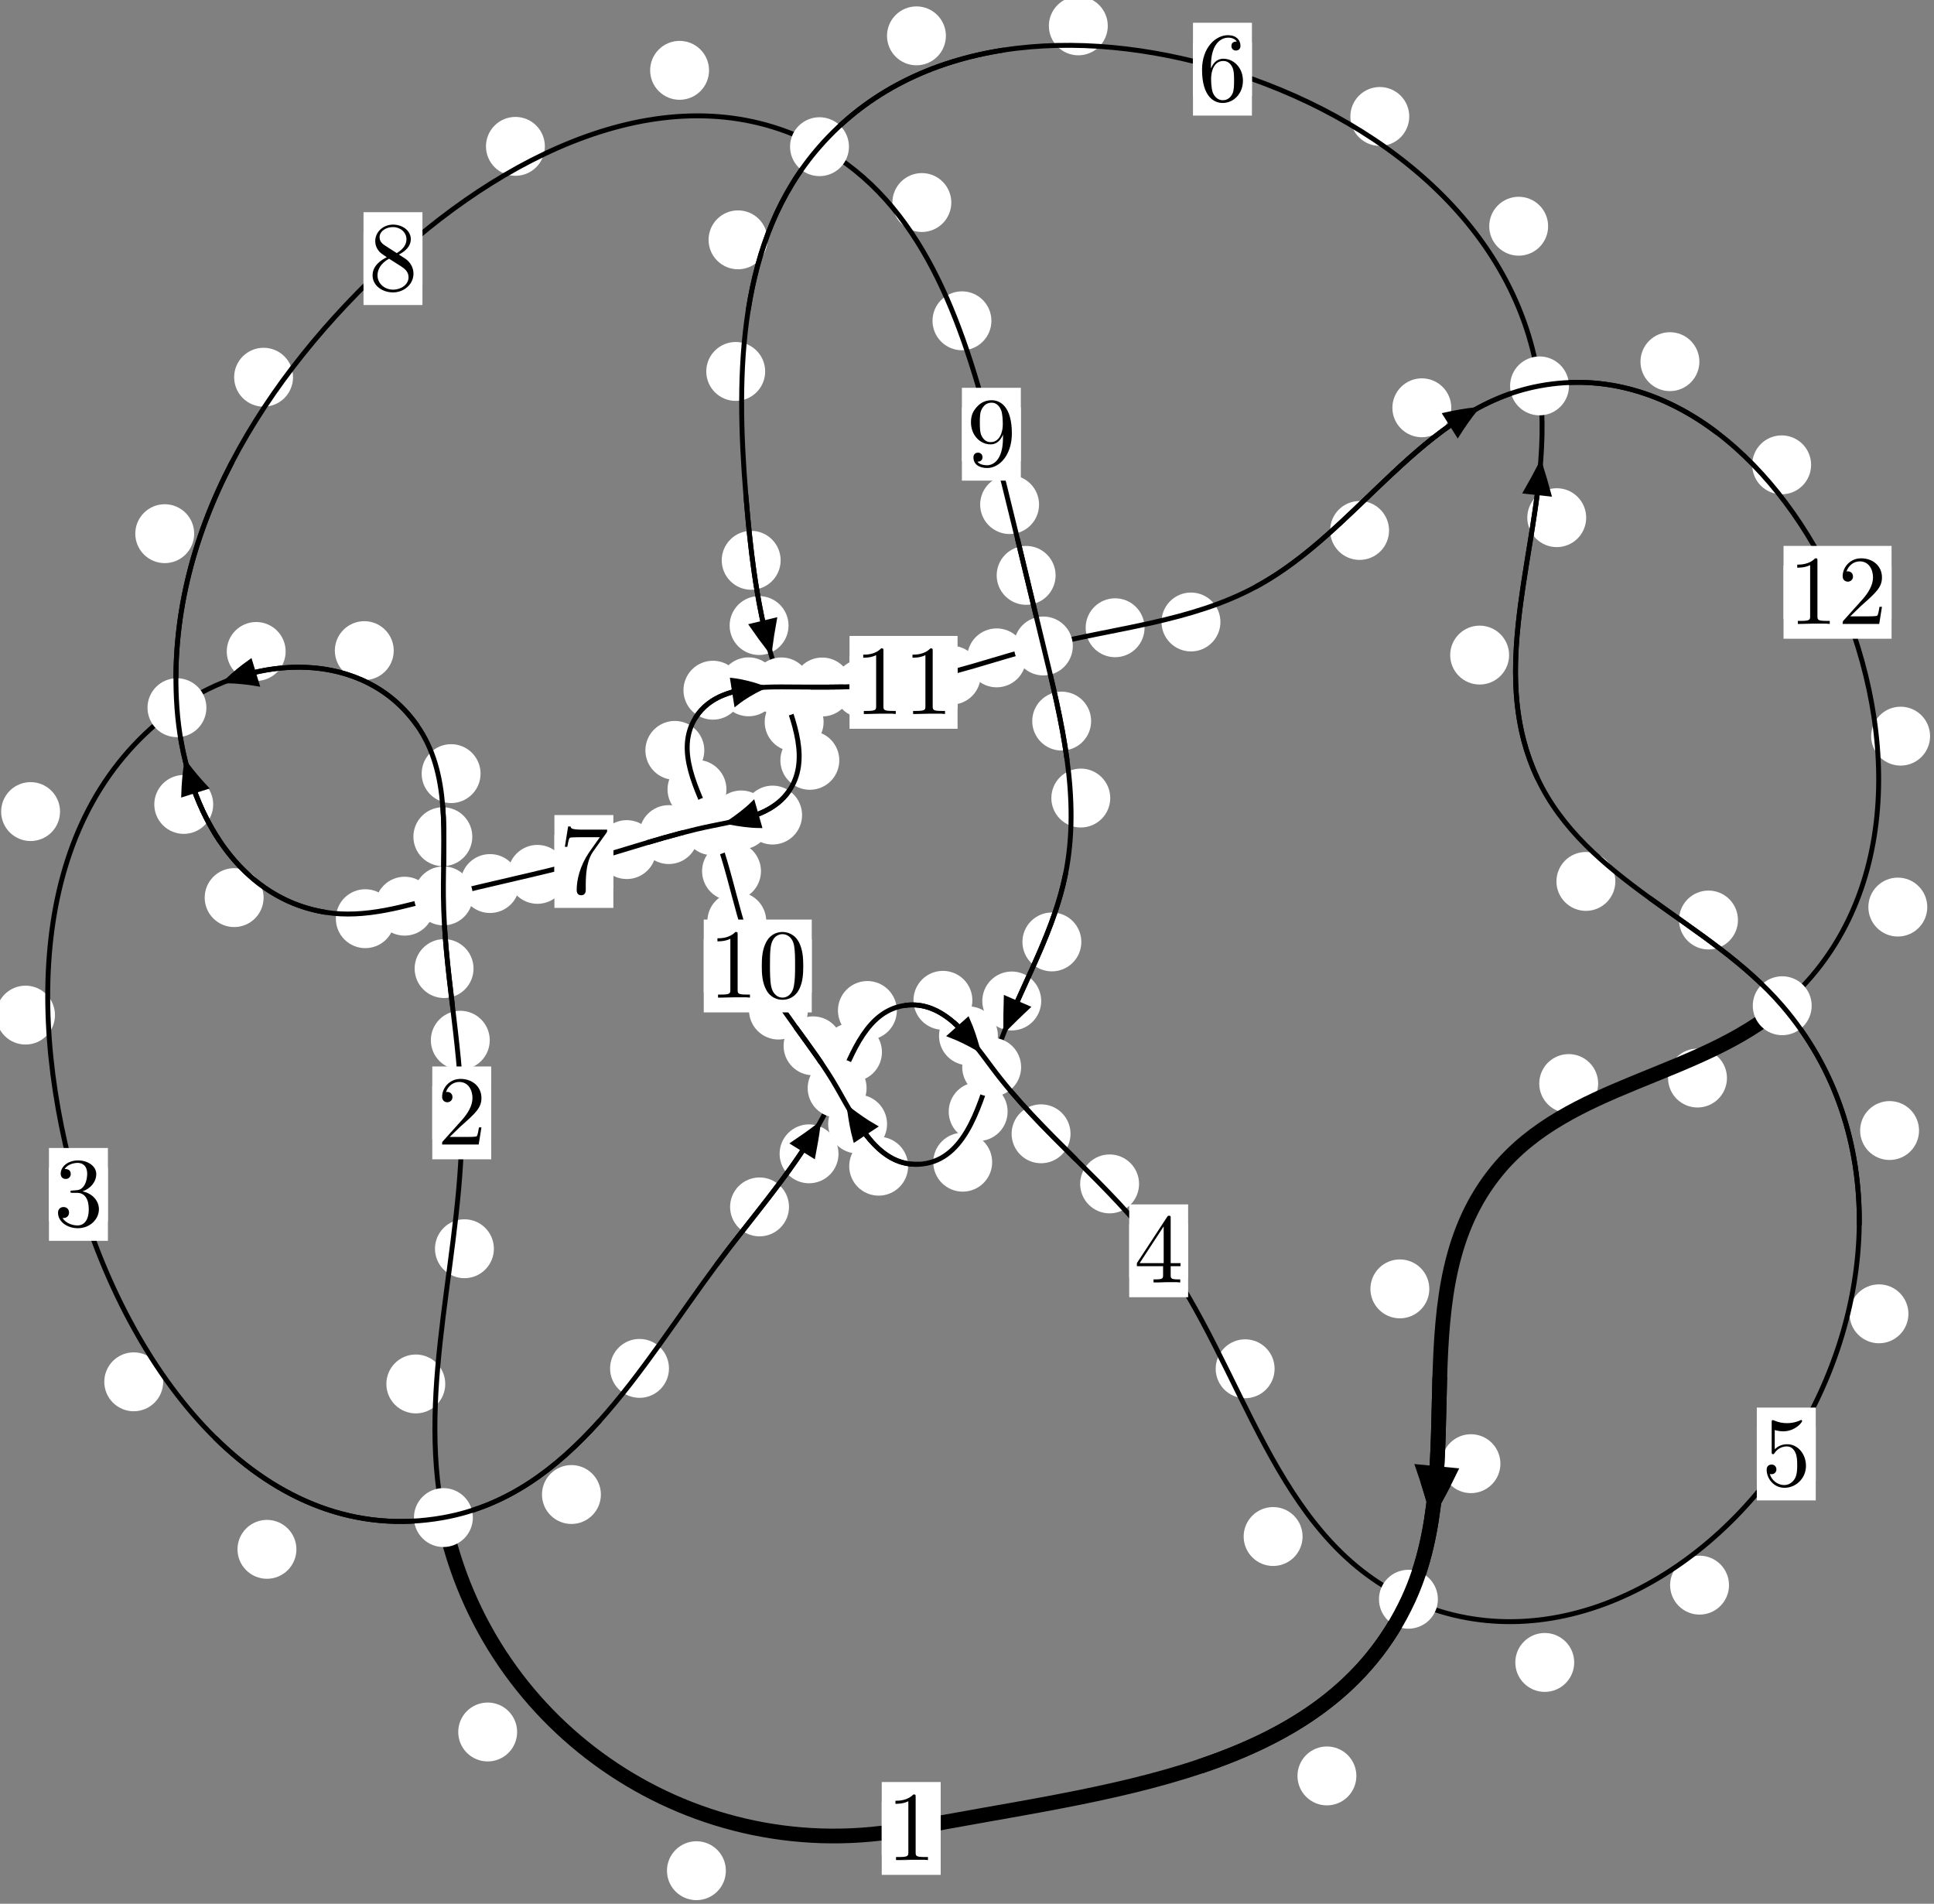 <?xml version="1.0"?>
<!-- Created by MetaPost 1.999 on 2021.07.05:2354 -->
<svg version="1.1" xmlns="http://www.w3.org/2000/svg" xmlns:xlink="http://www.w3.org/1999/xlink" width="196.276" height="193.187" viewBox="0 0 196.276 193.187">
<rect x="0" y="0" width="196.276" height="193.187" fill="#808080" stroke="none"/>
<!-- Original BoundingBox: -45.398880 -38.823044 150.876770 154.364182 -->
  <defs>
    <g transform="scale(0.01,0.01)" id="GLYPHcmr10_48">
      <path style="fill-rule: evenodd;" d="M460 -320C460 -400,455 -480,420 -554C374 -650,292 -666,250 -666C190 -666,117 -640,76 -547C44 -478,39 -400,39 -320C39 -245,43 -155,84 -79C127 2,200 22,249 22C303 22,379 1,423 -94C455 -163,460 -241,460 -320M249 -0C210 -0,151 -25,133 -121C122 -181,122 -273,122 -332C122 -396,122 -462,130 -516C149 -635,224 -644,249 -644C282 -644,348 -626,367 -527C377 -471,377 -395,377 -332C377 -257,377 -189,366 -125C351 -30,294 -0,249 -0"></path>
    </g>
    <g transform="scale(0.01,0.01)" id="GLYPHcmr10_49">
      <path style="fill-rule: evenodd;" d="M294 -640C294 -664,294 -666,271 -666C209 -602,121 -602,89 -602L89 -571C109 -571,168 -571,220 -597L220 -79C220 -43,217 -31,127 -31L95 -31L95 -0L257 -0L130 -3L217 -3L257 -3L297 -3L384 -3L419 -0L419 -31L387 -31C297 -31,294 -42,294 -79"></path>
    </g>
    <g transform="scale(0.01,0.01)" id="GLYPHcmr10_50">
      <path style="fill-rule: evenodd;" d="M127 -77L233 -180C389 -318,449 -372,449 -472C449 -586,359 -666,237 -666C124 -666,50 -574,50 -485C50 -429,100 -429,103 -429C120 -429,155 -441,155 -482C155 -508,137 -534,102 -534C94 -534,92 -534,89 -533C112 -598,166 -635,224 -635C315 -635,358 -554,358 -472C358 -392,308 -313,253 -251L61 -37C50 -26,50 -24,50 -0L421 -0L449 -174L424 -174C419 -144,412 -100,402 -85C395 -77,329 -77,307 -77"></path>
    </g>
    <g transform="scale(0.01,0.01)" id="GLYPHcmr10_51">
      <path style="fill-rule: evenodd;" d="M290 -352C372 -379,430 -449,430 -528C430 -610,342 -666,246 -666C145 -666,69 -606,69 -530C69 -497,91 -478,120 -478C151 -478,171 -500,171 -529C171 -579,124 -579,109 -579C140 -628,206 -641,242 -641C283 -641,338 -619,338 -529C338 -517,336 -459,310 -415C280 -367,246 -364,221 -363C213 -362,189 -360,182 -360C174 -359,167 -358,167 -348C167 -337,174 -337,191 -337L235 -337C317 -337,354 -269,354 -171C354 -35,285 -6,241 -6C198 -6,123 -23,88 -82C123 -77,154 -99,154 -137C154 -173,127 -193,98 -193C74 -193,42 -179,42 -135C42 -44,135 22,244 22C366 22,457 -69,457 -171C457 -253,394 -331,290 -352"></path>
    </g>
    <g transform="scale(0.01,0.01)" id="GLYPHcmr10_52">
      <path style="fill-rule: evenodd;" d="M294 -165L294 -78C294 -42,292 -31,218 -31L197 -31L197 -0L332 -0L238 -3L290 -3L332 -3L374 -3L427 -3L468 -0L468 -31L447 -31C373 -31,371 -42,371 -78L371 -165L471 -165L471 -196L371 -196L371 -651C371 -671,371 -677,355 -677C346 -677,343 -677,335 -665L28 -196L28 -165M300 -196L56 -196L300 -569"></path>
    </g>
    <g transform="scale(0.01,0.01)" id="GLYPHcmr10_53">
      <path style="fill-rule: evenodd;" d="M449 -201C449 -320,367 -420,259 -420C211 -420,168 -404,132 -369L132 -564C152 -558,185 -551,217 -551C340 -551,410 -642,410 -655C410 -661,407 -666,400 -666C399 -666,397 -666,392 -663C372 -654,323 -634,256 -634C216 -634,170 -641,123 -662C115 -665,113 -665,111 -665C101 -665,101 -657,101 -641L101 -345C101 -327,101 -319,115 -319C122 -319,124 -322,128 -328C139 -344,176 -398,257 -398C309 -398,334 -352,342 -334C358 -297,360 -258,360 -208C360 -173,360 -113,336 -71C312 -32,275 -6,229 -6C156 -6,99 -59,82 -118C85 -117,88 -116,99 -116C132 -116,149 -141,149 -165C149 -189,132 -214,99 -214C85 -214,50 -207,50 -161C50 -75,119 22,231 22C347 22,449 -74,449 -201"></path>
    </g>
    <g transform="scale(0.01,0.01)" id="GLYPHcmr10_54">
      <path style="fill-rule: evenodd;" d="M132 -328L132 -352C132 -605,256 -641,307 -641C331 -641,373 -635,395 -601C380 -601,340 -601,340 -556C340 -525,364 -510,386 -510C402 -510,432 -519,432 -558C432 -618,388 -666,305 -666C177 -666,42 -537,42 -316C42 -49,158 22,251 22C362 22,457 -72,457 -204C457 -331,368 -427,257 -427C189 -427,152 -376,132 -328M251 -6C188 -6,158 -66,152 -81C134 -128,134 -208,134 -226C134 -304,166 -404,256 -404C272 -404,318 -404,349 -342C367 -305,367 -254,367 -205C367 -157,367 -107,350 -71C320 -11,274 -6,251 -6"></path>
    </g>
    <g transform="scale(0.01,0.01)" id="GLYPHcmr10_55">
      <path style="fill-rule: evenodd;" d="M476 -609C485 -621,485 -623,485 -644L242 -644C120 -644,118 -657,114 -676L89 -676L56 -470L81 -470C84 -486,93 -549,106 -561C113 -567,191 -567,204 -567L411 -567C400 -551,321 -442,299 -409C209 -274,176 -135,176 -33C176 -23,176 22,222 22C268 22,268 -23,268 -33L268 -84C268 -139,271 -194,279 -248C283 -271,297 -357,341 -419"></path>
    </g>
    <g transform="scale(0.01,0.01)" id="GLYPHcmr10_56">
      <path style="fill-rule: evenodd;" d="M163 -457C117 -487,113 -521,113 -538C113 -599,178 -641,249 -641C322 -641,386 -589,386 -517C386 -460,347 -412,287 -377M309 -362C381 -399,430 -451,430 -517C430 -609,341 -666,250 -666C150 -666,69 -592,69 -499C69 -481,71 -436,113 -389C124 -377,161 -352,186 -335C128 -306,42 -250,42 -151C42 -45,144 22,249 22C362 22,457 -61,457 -168C457 -204,446 -249,408 -291C389 -312,373 -322,309 -362M209 -320L332 -242C360 -223,407 -193,407 -132C407 -58,332 -6,250 -6C164 -6,92 -68,92 -151C92 -209,124 -273,209 -320"></path>
    </g>
    <g transform="scale(0.01,0.01)" id="GLYPHcmr10_57">
      <path style="fill-rule: evenodd;" d="M367 -318L367 -286C367 -52,263 -6,205 -6C188 -6,134 -8,107 -42C151 -42,159 -71,159 -88C159 -119,135 -134,113 -134C97 -134,67 -125,67 -86C67 -19,121 22,206 22C335 22,457 -114,457 -329C457 -598,342 -666,253 -666C198 -666,149 -648,106 -603C65 -558,42 -516,42 -441C42 -316,130 -218,242 -218C303 -218,344 -260,367 -318M243 -241C227 -241,181 -241,150 -304C132 -341,132 -391,132 -440C132 -494,132 -541,153 -578C180 -628,218 -641,253 -641C299 -641,332 -607,349 -562C361 -530,365 -467,365 -421C365 -338,331 -241,243 -241"></path>
    </g>
  </defs>
  <path d="M73.666 189.834C73.666 189.042,73.351 188.281,72.791 187.721C72.23 187.161,71.47 186.846,70.677 186.846C69.885 186.846,69.124 187.161,68.564 187.721C68.003 188.281,67.689 189.042,67.689 189.834C67.689 190.627,68.003 191.387,68.564 191.948C69.124 192.508,69.885 192.823,70.677 192.823C71.47 192.823,72.23 192.508,72.791 191.948C73.351 191.387,73.666 190.627,73.666 189.834Z" style="fill: rgb(100%,100%,100%);stroke: none;"></path>
  <path d="M95.466 185.547C95.466 184.754,95.151 183.994,94.59 183.434C94.03 182.873,93.27 182.558,92.477 182.558C91.684 182.558,90.924 182.873,90.364 183.434C89.803 183.994,89.488 184.754,89.488 185.547C89.488 186.34,89.803 187.1,90.364 187.66C90.924 188.221,91.684 188.536,92.477 188.536C93.27 188.536,94.03 188.221,94.59 187.66C95.151 187.1,95.466 186.34,95.466 185.547Z" style="fill: rgb(100%,100%,100%);stroke: none;"></path>
  <path d="M45.188 140.44C45.188 139.648,44.874 138.888,44.313 138.327C43.753 137.767,42.992 137.452,42.2 137.452C41.407 137.452,40.647 137.767,40.086 138.327C39.526 138.888,39.211 139.648,39.211 140.44C39.211 141.233,39.526 141.993,40.086 142.554C40.647 143.114,41.407 143.429,42.2 143.429C42.992 143.429,43.753 143.114,44.313 142.554C44.874 141.993,45.188 141.233,45.188 140.44Z" style="fill: rgb(100%,100%,100%);stroke: none;"></path>
  <path d="M52.482 175.758C52.482 174.966,52.167 174.205,51.607 173.645C51.046 173.084,50.286 172.77,49.493 172.77C48.701 172.77,47.941 173.084,47.38 173.645C46.82 174.205,46.505 174.966,46.505 175.758C46.505 176.551,46.82 177.311,47.38 177.872C47.941 178.432,48.701 178.747,49.493 178.747C50.286 178.747,51.046 178.432,51.607 177.872C52.167 177.311,52.482 176.551,52.482 175.758Z" style="fill: rgb(100%,100%,100%);stroke: none;"></path>
  <path d="M49.703 105.561C49.703 104.768,49.388 104.008,48.828 103.448C48.267 102.887,47.507 102.572,46.714 102.572C45.922 102.572,45.161 102.887,44.601 103.448C44.04 104.008,43.726 104.768,43.726 105.561C43.726 106.354,44.04 107.114,44.601 107.674C45.161 108.235,45.922 108.55,46.714 108.55C47.507 108.55,48.267 108.235,48.828 107.674C49.388 107.114,49.703 106.354,49.703 105.561Z" style="fill: rgb(100%,100%,100%);stroke: none;"></path>
  <path d="M50.123 126.719C50.123 125.926,49.808 125.166,49.247 124.605C48.687 124.045,47.927 123.73,47.134 123.73C46.341 123.73,45.581 124.045,45.021 124.605C44.46 125.166,44.145 125.926,44.145 126.719C44.145 127.511,44.46 128.272,45.021 128.832C45.581 129.393,46.341 129.708,47.134 129.708C47.927 129.708,48.687 129.393,49.247 128.832C49.808 128.272,50.123 127.511,50.123 126.719Z" style="fill: rgb(100%,100%,100%);stroke: none;"></path>
  <path d="M47.933 84.906C47.933 84.114,47.618 83.353,47.057 82.793C46.497 82.233,45.736 81.918,44.944 81.918C44.151 81.918,43.391 82.233,42.83 82.793C42.27 83.353,41.955 84.114,41.955 84.906C41.955 85.699,42.27 86.459,42.83 87.02C43.391 87.58,44.151 87.895,44.944 87.895C45.736 87.895,46.497 87.58,47.057 87.02C47.618 86.459,47.933 85.699,47.933 84.906Z" style="fill: rgb(100%,100%,100%);stroke: none;"></path>
  <path d="M48.058 98.289C48.058 97.497,47.743 96.736,47.182 96.176C46.622 95.615,45.862 95.3,45.069 95.3C44.276 95.3,43.516 95.615,42.956 96.176C42.395 96.736,42.08 97.497,42.08 98.289C42.08 99.082,42.395 99.842,42.956 100.403C43.516 100.963,44.276 101.278,45.069 101.278C45.862 101.278,46.622 100.963,47.182 100.403C47.743 99.842,48.058 99.082,48.058 98.289Z" style="fill: rgb(100%,100%,100%);stroke: none;"></path>
  <path d="M39.959 66.025C39.959 65.232,39.644 64.472,39.084 63.912C38.524 63.351,37.763 63.036,36.971 63.036C36.178 63.036,35.418 63.351,34.857 63.912C34.297 64.472,33.982 65.232,33.982 66.025C33.982 66.818,34.297 67.578,34.857 68.138C35.418 68.699,36.178 69.014,36.971 69.014C37.763 69.014,38.524 68.699,39.084 68.138C39.644 67.578,39.959 66.818,39.959 66.025Z" style="fill: rgb(100%,100%,100%);stroke: none;"></path>
  <path d="M48.771 78.506C48.771 77.713,48.456 76.953,47.895 76.393C47.335 75.832,46.575 75.517,45.782 75.517C44.989 75.517,44.229 75.832,43.669 76.393C43.108 76.953,42.793 77.713,42.793 78.506C42.793 79.299,43.108 80.059,43.669 80.619C44.229 81.18,44.989 81.495,45.782 81.495C46.575 81.495,47.335 81.18,47.895 80.619C48.456 80.059,48.771 79.299,48.771 78.506Z" style="fill: rgb(100%,100%,100%);stroke: none;"></path>
  <path d="M6.093 82.358C6.093 81.565,5.778 80.805,5.218 80.245C4.657 79.684,3.897 79.369,3.104 79.369C2.312 79.369,1.551 79.684,0.991 80.245C0.43 80.805,0.116 81.565,0.116 82.358C0.116 83.151,0.43 83.911,0.991 84.471C1.551 85.032,2.312 85.347,3.104 85.347C3.897 85.347,4.657 85.032,5.218 84.471C5.778 83.911,6.093 83.151,6.093 82.358Z" style="fill: rgb(100%,100%,100%);stroke: none;"></path>
  <path d="M28.989 66.11C28.989 65.317,28.674 64.557,28.114 63.997C27.553 63.436,26.793 63.121,26.001 63.121C25.208 63.121,24.448 63.436,23.887 63.997C23.327 64.557,23.012 65.317,23.012 66.11C23.012 66.903,23.327 67.663,23.887 68.223C24.448 68.784,25.208 69.099,26.001 69.099C26.793 69.099,27.553 68.784,28.114 68.223C28.674 67.663,28.989 66.903,28.989 66.11Z" style="fill: rgb(100%,100%,100%);stroke: none;"></path>
  <path d="M16.561 140.223C16.561 139.431,16.246 138.671,15.686 138.11C15.125 137.55,14.365 137.235,13.572 137.235C12.78 137.235,12.02 137.55,11.459 138.11C10.899 138.671,10.584 139.431,10.584 140.223C10.584 141.016,10.899 141.776,11.459 142.337C12.02 142.897,12.78 143.212,13.572 143.212C14.365 143.212,15.125 142.897,15.686 142.337C16.246 141.776,16.561 141.016,16.561 140.223Z" style="fill: rgb(100%,100%,100%);stroke: none;"></path>
  <path d="M5.579 103.01C5.579 102.218,5.264 101.458,4.703 100.897C4.143 100.337,3.383 100.022,2.59 100.022C1.797 100.022,1.037 100.337,0.477 100.897C-0.084 101.458,-0.399 102.218,-0.399 103.01C-0.399 103.803,-0.084 104.563,0.477 105.124C1.037 105.684,1.797 105.999,2.59 105.999C3.383 105.999,4.143 105.684,4.703 105.124C5.264 104.563,5.579 103.803,5.579 103.01Z" style="fill: rgb(100%,100%,100%);stroke: none;"></path>
  <path d="M60.982 151.661C60.982 150.869,60.667 150.108,60.106 149.548C59.546 148.987,58.786 148.672,57.993 148.672C57.2 148.672,56.44 148.987,55.88 149.548C55.319 150.108,55.004 150.869,55.004 151.661C55.004 152.454,55.319 153.214,55.88 153.775C56.44 154.335,57.2 154.65,57.993 154.65C58.786 154.65,59.546 154.335,60.106 153.775C60.667 153.214,60.982 152.454,60.982 151.661Z" style="fill: rgb(100%,100%,100%);stroke: none;"></path>
  <path d="M30.081 157.224C30.081 156.431,29.766 155.671,29.205 155.11C28.645 154.55,27.885 154.235,27.092 154.235C26.299 154.235,25.539 154.55,24.979 155.11C24.418 155.671,24.103 156.431,24.103 157.224C24.103 158.016,24.418 158.776,24.979 159.337C25.539 159.897,26.299 160.212,27.092 160.212C27.885 160.212,28.645 159.897,29.205 159.337C29.766 158.776,30.081 158.016,30.081 157.224Z" style="fill: rgb(100%,100%,100%);stroke: none;"></path>
  <path d="M80.073 122.474C80.073 121.682,79.758 120.922,79.197 120.361C78.637 119.801,77.877 119.486,77.084 119.486C76.291 119.486,75.531 119.801,74.971 120.361C74.41 120.922,74.095 121.682,74.095 122.474C74.095 123.267,74.41 124.027,74.971 124.588C75.531 125.148,76.291 125.463,77.084 125.463C77.877 125.463,78.637 125.148,79.197 124.588C79.758 124.027,80.073 123.267,80.073 122.474Z" style="fill: rgb(100%,100%,100%);stroke: none;"></path>
  <path d="M67.892 138.862C67.892 138.069,67.577 137.309,67.017 136.748C66.456 136.188,65.696 135.873,64.903 135.873C64.111 135.873,63.351 136.188,62.79 136.748C62.23 137.309,61.915 138.069,61.915 138.862C61.915 139.654,62.23 140.414,62.79 140.975C63.351 141.535,64.111 141.85,64.903 141.85C65.696 141.85,66.456 141.535,67.017 140.975C67.577 140.414,67.892 139.654,67.892 138.862Z" style="fill: rgb(100%,100%,100%);stroke: none;"></path>
  <path d="M89.506 106.767C89.506 105.974,89.191 105.214,88.631 104.654C88.07 104.093,87.31 103.778,86.518 103.778C85.725 103.778,84.965 104.093,84.404 104.654C83.844 105.214,83.529 105.974,83.529 106.767C83.529 107.56,83.844 108.32,84.404 108.88C84.965 109.441,85.725 109.756,86.518 109.756C87.31 109.756,88.07 109.441,88.631 108.88C89.191 108.32,89.506 107.56,89.506 106.767Z" style="fill: rgb(100%,100%,100%);stroke: none;"></path>
  <path d="M85.097 117.088C85.097 116.295,84.782 115.535,84.222 114.974C83.661 114.414,82.901 114.099,82.108 114.099C81.316 114.099,80.555 114.414,79.995 114.974C79.434 115.535,79.12 116.295,79.12 117.088C79.12 117.88,79.434 118.64,79.995 119.201C80.555 119.761,81.316 120.076,82.108 120.076C82.901 120.076,83.661 119.761,84.222 119.201C84.782 118.64,85.097 117.88,85.097 117.088Z" style="fill: rgb(100%,100%,100%);stroke: none;"></path>
  <path d="M98.683 101.51C98.683 100.718,98.368 99.958,97.807 99.397C97.247 98.837,96.487 98.522,95.694 98.522C94.901 98.522,94.141 98.837,93.581 99.397C93.02 99.958,92.705 100.718,92.705 101.51C92.705 102.303,93.02 103.063,93.581 103.624C94.141 104.184,94.901 104.499,95.694 104.499C96.487 104.499,97.247 104.184,97.807 103.624C98.368 103.063,98.683 102.303,98.683 101.51Z" style="fill: rgb(100%,100%,100%);stroke: none;"></path>
  <path d="M91.018 102.543C91.018 101.75,90.703 100.99,90.142 100.429C89.582 99.869,88.822 99.554,88.029 99.554C87.236 99.554,86.476 99.869,85.916 100.429C85.355 100.99,85.04 101.75,85.04 102.543C85.04 103.335,85.355 104.096,85.916 104.656C86.476 105.216,87.236 105.531,88.029 105.531C88.822 105.531,89.582 105.216,90.142 104.656C90.703 104.096,91.018 103.335,91.018 102.543Z" style="fill: rgb(100%,100%,100%);stroke: none;"></path>
  <path d="M108.644 115.055C108.644 114.262,108.329 113.502,107.768 112.942C107.208 112.381,106.448 112.066,105.655 112.066C104.862 112.066,104.102 112.381,103.542 112.942C102.981 113.502,102.666 114.262,102.666 115.055C102.666 115.848,102.981 116.608,103.542 117.168C104.102 117.729,104.862 118.044,105.655 118.044C106.448 118.044,107.208 117.729,107.768 117.168C108.329 116.608,108.644 115.848,108.644 115.055Z" style="fill: rgb(100%,100%,100%);stroke: none;"></path>
  <path d="M101.275 105.114C101.275 104.321,100.96 103.561,100.4 103.001C99.839 102.44,99.079 102.125,98.286 102.125C97.494 102.125,96.734 102.44,96.173 103.001C95.613 103.561,95.298 104.321,95.298 105.114C95.298 105.907,95.613 106.667,96.173 107.227C96.734 107.788,97.494 108.103,98.286 108.103C99.079 108.103,99.839 107.788,100.4 107.227C100.96 106.667,101.275 105.907,101.275 105.114Z" style="fill: rgb(100%,100%,100%);stroke: none;"></path>
  <path d="M129.355 138.899C129.355 138.107,129.04 137.346,128.479 136.786C127.919 136.226,127.159 135.911,126.366 135.911C125.573 135.911,124.813 136.226,124.253 136.786C123.692 137.346,123.377 138.107,123.377 138.899C123.377 139.692,123.692 140.452,124.253 141.013C124.813 141.573,125.573 141.888,126.366 141.888C127.159 141.888,127.919 141.573,128.479 141.013C129.04 140.452,129.355 139.692,129.355 138.899Z" style="fill: rgb(100%,100%,100%);stroke: none;"></path>
  <path d="M115.6 120.14C115.6 119.347,115.285 118.587,114.724 118.027C114.164 117.466,113.404 117.151,112.611 117.151C111.818 117.151,111.058 117.466,110.498 118.027C109.937 118.587,109.622 119.347,109.622 120.14C109.622 120.933,109.937 121.693,110.498 122.253C111.058 122.814,111.818 123.129,112.611 123.129C113.404 123.129,114.164 122.814,114.724 122.253C115.285 121.693,115.6 120.933,115.6 120.14Z" style="fill: rgb(100%,100%,100%);stroke: none;"></path>
  <path d="M159.762 168.701C159.762 167.908,159.447 167.148,158.886 166.588C158.326 166.027,157.566 165.712,156.773 165.712C155.98 165.712,155.22 166.027,154.66 166.588C154.099 167.148,153.784 167.908,153.784 168.701C153.784 169.494,154.099 170.254,154.66 170.814C155.22 171.375,155.98 171.69,156.773 171.69C157.566 171.69,158.326 171.375,158.886 170.814C159.447 170.254,159.762 169.494,159.762 168.701Z" style="fill: rgb(100%,100%,100%);stroke: none;"></path>
  <path d="M132.194 155.923C132.194 155.13,131.879 154.37,131.319 153.81C130.758 153.249,129.998 152.934,129.205 152.934C128.413 152.934,127.652 153.249,127.092 153.81C126.531 154.37,126.216 155.13,126.216 155.923C126.216 156.716,126.531 157.476,127.092 158.036C127.652 158.597,128.413 158.912,129.205 158.912C129.998 158.912,130.758 158.597,131.319 158.036C131.879 157.476,132.194 156.716,132.194 155.923Z" style="fill: rgb(100%,100%,100%);stroke: none;"></path>
  <path d="M193.68 133.324C193.68 132.531,193.365 131.771,192.804 131.21C192.244 130.65,191.484 130.335,190.691 130.335C189.898 130.335,189.138 130.65,188.578 131.21C188.017 131.771,187.702 132.531,187.702 133.324C187.702 134.116,188.017 134.876,188.578 135.437C189.138 135.997,189.898 136.312,190.691 136.312C191.484 136.312,192.244 135.997,192.804 135.437C193.365 134.876,193.68 134.116,193.68 133.324Z" style="fill: rgb(100%,100%,100%);stroke: none;"></path>
  <path d="M175.472 160.857C175.472 160.064,175.157 159.304,174.597 158.744C174.036 158.183,173.276 157.868,172.484 157.868C171.691 157.868,170.931 158.183,170.37 158.744C169.81 159.304,169.495 160.064,169.495 160.857C169.495 161.65,169.81 162.41,170.37 162.97C170.931 163.531,171.691 163.846,172.484 163.846C173.276 163.846,174.036 163.531,174.597 162.97C175.157 162.41,175.472 161.65,175.472 160.857Z" style="fill: rgb(100%,100%,100%);stroke: none;"></path>
  <path d="M176.379 93.362C176.379 92.569,176.064 91.809,175.503 91.248C174.943 90.688,174.183 90.373,173.39 90.373C172.597 90.373,171.837 90.688,171.277 91.248C170.716 91.809,170.401 92.569,170.401 93.362C170.401 94.154,170.716 94.915,171.277 95.475C171.837 96.035,172.597 96.35,173.39 96.35C174.183 96.35,174.943 96.035,175.503 95.475C176.064 94.915,176.379 94.154,176.379 93.362Z" style="fill: rgb(100%,100%,100%);stroke: none;"></path>
  <path d="M194.757 114.724C194.757 113.932,194.442 113.172,193.882 112.611C193.321 112.051,192.561 111.736,191.768 111.736C190.976 111.736,190.215 112.051,189.655 112.611C189.094 113.172,188.78 113.932,188.78 114.724C188.78 115.517,189.094 116.277,189.655 116.838C190.215 117.398,190.976 117.713,191.768 117.713C192.561 117.713,193.321 117.398,193.882 116.838C194.442 116.277,194.757 115.517,194.757 114.724Z" style="fill: rgb(100%,100%,100%);stroke: none;"></path>
  <path d="M153.154 66.477C153.154 65.684,152.839 64.924,152.278 64.364C151.718 63.803,150.958 63.488,150.165 63.488C149.372 63.488,148.612 63.803,148.052 64.364C147.491 64.924,147.176 65.684,147.176 66.477C147.176 67.27,147.491 68.03,148.052 68.59C148.612 69.151,149.372 69.466,150.165 69.466C150.958 69.466,151.718 69.151,152.278 68.59C152.839 68.03,153.154 67.27,153.154 66.477Z" style="fill: rgb(100%,100%,100%);stroke: none;"></path>
  <path d="M163.937 89.444C163.937 88.651,163.622 87.891,163.062 87.33C162.501 86.77,161.741 86.455,160.948 86.455C160.156 86.455,159.395 86.77,158.835 87.33C158.274 87.891,157.959 88.651,157.959 89.444C157.959 90.236,158.274 90.997,158.835 91.557C159.395 92.118,160.156 92.433,160.948 92.433C161.741 92.433,162.501 92.118,163.062 91.557C163.622 90.997,163.937 90.236,163.937 89.444Z" style="fill: rgb(100%,100%,100%);stroke: none;"></path>
  <path d="M157.115 22.958C157.115 22.165,156.8 21.405,156.24 20.844C155.679 20.284,154.919 19.969,154.127 19.969C153.334 19.969,152.574 20.284,152.013 20.844C151.453 21.405,151.138 22.165,151.138 22.958C151.138 23.75,151.453 24.511,152.013 25.071C152.574 25.631,153.334 25.946,154.127 25.946C154.919 25.946,155.679 25.631,156.24 25.071C156.8 24.511,157.115 23.75,157.115 22.958Z" style="fill: rgb(100%,100%,100%);stroke: none;"></path>
  <path d="M160.978 52.532C160.978 51.74,160.663 50.979,160.103 50.419C159.542 49.858,158.782 49.544,157.99 49.544C157.197 49.544,156.437 49.858,155.876 50.419C155.316 50.979,155.001 51.74,155.001 52.532C155.001 53.325,155.316 54.085,155.876 54.646C156.437 55.206,157.197 55.521,157.99 55.521C158.782 55.521,159.542 55.206,160.103 54.646C160.663 54.085,160.978 53.325,160.978 52.532Z" style="fill: rgb(100%,100%,100%);stroke: none;"></path>
  <path d="M112.425 2.625C112.425 1.832,112.11 1.072,111.549 0.511C110.989 -0.049,110.229 -0.364,109.436 -0.364C108.643 -0.364,107.883 -0.049,107.323 0.511C106.762 1.072,106.447 1.832,106.447 2.625C106.447 3.417,106.762 4.177,107.323 4.738C107.883 5.298,108.643 5.613,109.436 5.613C110.229 5.613,110.989 5.298,111.549 4.738C112.11 4.177,112.425 3.417,112.425 2.625Z" style="fill: rgb(100%,100%,100%);stroke: none;"></path>
  <path d="M143.021 11.819C143.021 11.026,142.706 10.266,142.146 9.705C141.585 9.145,140.825 8.83,140.033 8.83C139.24 8.83,138.48 9.145,137.919 9.705C137.359 10.266,137.044 11.026,137.044 11.819C137.044 12.611,137.359 13.371,137.919 13.932C138.48 14.492,139.24 14.807,140.033 14.807C140.825 14.807,141.585 14.492,142.146 13.932C142.706 13.371,143.021 12.611,143.021 11.819Z" style="fill: rgb(100%,100%,100%);stroke: none;"></path>
  <path d="M77.888 24.338C77.888 23.545,77.573 22.785,77.013 22.224C76.452 21.664,75.692 21.349,74.899 21.349C74.107 21.349,73.347 21.664,72.786 22.224C72.226 22.785,71.911 23.545,71.911 24.338C71.911 25.13,72.226 25.891,72.786 26.451C73.347 27.012,74.107 27.326,74.899 27.326C75.692 27.326,76.452 27.012,77.013 26.451C77.573 25.891,77.888 25.13,77.888 24.338Z" style="fill: rgb(100%,100%,100%);stroke: none;"></path>
  <path d="M95.997 3.638C95.997 2.845,95.682 2.085,95.122 1.525C94.561 0.964,93.801 0.649,93.008 0.649C92.216 0.649,91.456 0.964,90.895 1.525C90.335 2.085,90.02 2.845,90.02 3.638C90.02 4.431,90.335 5.191,90.895 5.751C91.456 6.312,92.216 6.627,93.008 6.627C93.801 6.627,94.561 6.312,95.122 5.751C95.682 5.191,95.997 4.431,95.997 3.638Z" style="fill: rgb(100%,100%,100%);stroke: none;"></path>
  <path d="M79.225 56.859C79.225 56.066,78.91 55.306,78.349 54.746C77.789 54.185,77.029 53.87,76.236 53.87C75.443 53.87,74.683 54.185,74.123 54.746C73.562 55.306,73.247 56.066,73.247 56.859C73.247 57.652,73.562 58.412,74.123 58.972C74.683 59.533,75.443 59.848,76.236 59.848C77.029 59.848,77.789 59.533,78.349 58.972C78.91 58.412,79.225 57.652,79.225 56.859Z" style="fill: rgb(100%,100%,100%);stroke: none;"></path>
  <path d="M77.655 37.693C77.655 36.9,77.34 36.14,76.779 35.58C76.219 35.019,75.459 34.704,74.666 34.704C73.873 34.704,73.113 35.019,72.553 35.58C71.992 36.14,71.677 36.9,71.677 37.693C71.677 38.486,71.992 39.246,72.553 39.806C73.113 40.367,73.873 40.682,74.666 40.682C75.459 40.682,76.219 40.367,76.779 39.806C77.34 39.246,77.655 38.486,77.655 37.693Z" style="fill: rgb(100%,100%,100%);stroke: none;"></path>
  <path d="M83.585 73.266C83.585 72.473,83.27 71.713,82.709 71.153C82.149 70.592,81.389 70.277,80.596 70.277C79.803 70.277,79.043 70.592,78.483 71.153C77.922 71.713,77.607 72.473,77.607 73.266C77.607 74.059,77.922 74.819,78.483 75.379C79.043 75.94,79.803 76.255,80.596 76.255C81.389 76.255,82.149 75.94,82.709 75.379C83.27 74.819,83.585 74.059,83.585 73.266Z" style="fill: rgb(100%,100%,100%);stroke: none;"></path>
  <path d="M80.026 63.479C80.026 62.686,79.711 61.926,79.151 61.365C78.59 60.805,77.83 60.49,77.038 60.49C76.245 60.49,75.485 60.805,74.924 61.365C74.364 61.926,74.049 62.686,74.049 63.479C74.049 64.271,74.364 65.031,74.924 65.592C75.485 66.152,76.245 66.467,77.038 66.467C77.83 66.467,78.59 66.152,79.151 65.592C79.711 65.031,80.026 64.271,80.026 63.479Z" style="fill: rgb(100%,100%,100%);stroke: none;"></path>
  <path d="M81.4 82.713C81.4 81.92,81.085 81.16,80.525 80.599C79.964 80.039,79.204 79.724,78.411 79.724C77.619 79.724,76.859 80.039,76.298 80.599C75.738 81.16,75.423 81.92,75.423 82.713C75.423 83.505,75.738 84.266,76.298 84.826C76.859 85.386,77.619 85.701,78.411 85.701C79.204 85.701,79.964 85.386,80.525 84.826C81.085 84.266,81.4 83.505,81.4 82.713Z" style="fill: rgb(100%,100%,100%);stroke: none;"></path>
  <path d="M85.177 77.157C85.177 76.365,84.862 75.605,84.302 75.044C83.741 74.484,82.981 74.169,82.188 74.169C81.396 74.169,80.635 74.484,80.075 75.044C79.514 75.605,79.199 76.365,79.199 77.157C79.199 77.95,79.514 78.71,80.075 79.271C80.635 79.831,81.396 80.146,82.188 80.146C82.981 80.146,83.741 79.831,84.302 79.271C84.862 78.71,85.177 77.95,85.177 77.157Z" style="fill: rgb(100%,100%,100%);stroke: none;"></path>
  <path d="M70.859 84.692C70.859 83.9,70.544 83.139,69.984 82.579C69.423 82.019,68.663 81.704,67.87 81.704C67.078 81.704,66.317 82.019,65.757 82.579C65.196 83.139,64.882 83.9,64.882 84.692C64.882 85.485,65.196 86.245,65.757 86.806C66.317 87.366,67.078 87.681,67.87 87.681C68.663 87.681,69.423 87.366,69.984 86.806C70.544 86.245,70.859 85.485,70.859 84.692Z" style="fill: rgb(100%,100%,100%);stroke: none;"></path>
  <path d="M78.209 83.206C78.209 82.413,77.894 81.653,77.333 81.092C76.773 80.532,76.012 80.217,75.22 80.217C74.427 80.217,73.667 80.532,73.106 81.092C72.546 81.653,72.231 82.413,72.231 83.206C72.231 83.998,72.546 84.759,73.106 85.319C73.667 85.879,74.427 86.194,75.22 86.194C76.012 86.194,76.773 85.879,77.333 85.319C77.894 84.759,78.209 83.998,78.209 83.206Z" style="fill: rgb(100%,100%,100%);stroke: none;"></path>
  <path d="M57.53 88.728C57.53 87.935,57.215 87.175,56.654 86.614C56.094 86.054,55.334 85.739,54.541 85.739C53.748 85.739,52.988 86.054,52.428 86.614C51.867 87.175,51.552 87.935,51.552 88.728C51.552 89.52,51.867 90.28,52.428 90.841C52.988 91.401,53.748 91.716,54.541 91.716C55.334 91.716,56.094 91.401,56.654 90.841C57.215 90.28,57.53 89.52,57.53 88.728Z" style="fill: rgb(100%,100%,100%);stroke: none;"></path>
  <path d="M66.595 86.215C66.595 85.423,66.28 84.663,65.719 84.102C65.159 83.542,64.399 83.227,63.606 83.227C62.813 83.227,62.053 83.542,61.493 84.102C60.932 84.663,60.617 85.423,60.617 86.215C60.617 87.008,60.932 87.768,61.493 88.329C62.053 88.889,62.813 89.204,63.606 89.204C64.399 89.204,65.159 88.889,65.719 88.329C66.28 87.768,66.595 87.008,66.595 86.215Z" style="fill: rgb(100%,100%,100%);stroke: none;"></path>
  <path d="M44.054 91.957C44.054 91.165,43.739 90.405,43.178 89.844C42.618 89.284,41.858 88.969,41.065 88.969C40.272 88.969,39.512 89.284,38.952 89.844C38.391 90.405,38.076 91.165,38.076 91.957C38.076 92.75,38.391 93.51,38.952 94.071C39.512 94.631,40.272 94.946,41.065 94.946C41.858 94.946,42.618 94.631,43.178 94.071C43.739 93.51,44.054 92.75,44.054 91.957Z" style="fill: rgb(100%,100%,100%);stroke: none;"></path>
  <path d="M52.719 89.66C52.719 88.867,52.404 88.107,51.843 87.546C51.283 86.986,50.523 86.671,49.73 86.671C48.937 86.671,48.177 86.986,47.617 87.546C47.056 88.107,46.741 88.867,46.741 89.66C46.741 90.452,47.056 91.212,47.617 91.773C48.177 92.333,48.937 92.648,49.73 92.648C50.523 92.648,51.283 92.333,51.843 91.773C52.404 91.212,52.719 90.452,52.719 89.66Z" style="fill: rgb(100%,100%,100%);stroke: none;"></path>
  <path d="M26.752 91.088C26.752 90.296,26.437 89.536,25.877 88.975C25.316 88.415,24.556 88.1,23.763 88.1C22.971 88.1,22.21 88.415,21.65 88.975C21.089 89.536,20.774 90.296,20.774 91.088C20.774 91.881,21.089 92.641,21.65 93.202C22.21 93.762,22.971 94.077,23.763 94.077C24.556 94.077,25.316 93.762,25.877 93.202C26.437 92.641,26.752 91.881,26.752 91.088Z" style="fill: rgb(100%,100%,100%);stroke: none;"></path>
  <path d="M40.061 93.227C40.061 92.434,39.746 91.674,39.186 91.113C38.625 90.553,37.865 90.238,37.072 90.238C36.28 90.238,35.519 90.553,34.959 91.113C34.398 91.674,34.084 92.434,34.084 93.227C34.084 94.019,34.398 94.78,34.959 95.34C35.519 95.9,36.28 96.215,37.072 96.215C37.865 96.215,38.625 95.9,39.186 95.34C39.746 94.78,40.061 94.019,40.061 93.227Z" style="fill: rgb(100%,100%,100%);stroke: none;"></path>
  <path d="M19.707 54.157C19.707 53.364,19.392 52.604,18.832 52.043C18.271 51.483,17.511 51.168,16.718 51.168C15.926 51.168,15.165 51.483,14.605 52.043C14.045 52.604,13.73 53.364,13.73 54.157C13.73 54.949,14.045 55.71,14.605 56.27C15.165 56.831,15.926 57.145,16.718 57.145C17.511 57.145,18.271 56.831,18.832 56.27C19.392 55.71,19.707 54.949,19.707 54.157Z" style="fill: rgb(100%,100%,100%);stroke: none;"></path>
  <path d="M21.636 81.632C21.636 80.839,21.321 80.079,20.761 79.518C20.2 78.958,19.44 78.643,18.647 78.643C17.855 78.643,17.095 78.958,16.534 79.518C15.974 80.079,15.659 80.839,15.659 81.632C15.659 82.424,15.974 83.184,16.534 83.745C17.095 84.305,17.855 84.62,18.647 84.62C19.44 84.62,20.2 84.305,20.761 83.745C21.321 83.184,21.636 82.424,21.636 81.632Z" style="fill: rgb(100%,100%,100%);stroke: none;"></path>
  <path d="M55.297 14.853C55.297 14.06,54.982 13.3,54.422 12.739C53.861 12.179,53.101 11.864,52.309 11.864C51.516 11.864,50.756 12.179,50.195 12.739C49.635 13.3,49.32 14.06,49.32 14.853C49.32 15.645,49.635 16.405,50.195 16.966C50.756 17.526,51.516 17.841,52.309 17.841C53.101 17.841,53.861 17.526,54.422 16.966C54.982 16.405,55.297 15.645,55.297 14.853Z" style="fill: rgb(100%,100%,100%);stroke: none;"></path>
  <path d="M29.739 38.279C29.739 37.487,29.425 36.727,28.864 36.166C28.304 35.606,27.543 35.291,26.751 35.291C25.958 35.291,25.198 35.606,24.637 36.166C24.077 36.727,23.762 37.487,23.762 38.279C23.762 39.072,24.077 39.832,24.637 40.393C25.198 40.953,25.958 41.268,26.751 41.268C27.543 41.268,28.304 40.953,28.864 40.393C29.425 39.832,29.739 39.072,29.739 38.279Z" style="fill: rgb(100%,100%,100%);stroke: none;"></path>
  <path d="M96.545 20.553C96.545 19.76,96.23 19,95.669 18.44C95.109 17.879,94.349 17.564,93.556 17.564C92.763 17.564,92.003 17.879,91.443 18.44C90.882 19,90.567 19.76,90.567 20.553C90.567 21.346,90.882 22.106,91.443 22.666C92.003 23.227,92.763 23.542,93.556 23.542C94.349 23.542,95.109 23.227,95.669 22.666C96.23 22.106,96.545 21.346,96.545 20.553Z" style="fill: rgb(100%,100%,100%);stroke: none;"></path>
  <path d="M71.959 7.138C71.959 6.345,71.644 5.585,71.083 5.025C70.523 4.464,69.763 4.149,68.97 4.149C68.177 4.149,67.417 4.464,66.857 5.025C66.296 5.585,65.981 6.345,65.981 7.138C65.981 7.931,66.296 8.691,66.857 9.251C67.417 9.812,68.177 10.127,68.97 10.127C69.763 10.127,70.523 9.812,71.083 9.251C71.644 8.691,71.959 7.931,71.959 7.138Z" style="fill: rgb(100%,100%,100%);stroke: none;"></path>
  <path d="M105.452 51.204C105.452 50.411,105.137 49.651,104.577 49.09C104.016 48.53,103.256 48.215,102.463 48.215C101.671 48.215,100.91 48.53,100.35 49.09C99.789 49.651,99.474 50.411,99.474 51.204C99.474 51.996,99.789 52.757,100.35 53.317C100.91 53.878,101.671 54.192,102.463 54.192C103.256 54.192,104.016 53.878,104.577 53.317C105.137 52.757,105.452 51.996,105.452 51.204Z" style="fill: rgb(100%,100%,100%);stroke: none;"></path>
  <path d="M100.615 32.554C100.615 31.761,100.3 31.001,99.74 30.441C99.179 29.88,98.419 29.565,97.627 29.565C96.834 29.565,96.074 29.88,95.513 30.441C94.953 31.001,94.638 31.761,94.638 32.554C94.638 33.347,94.953 34.107,95.513 34.667C96.074 35.228,96.834 35.543,97.627 35.543C98.419 35.543,99.179 35.228,99.74 34.667C100.3 34.107,100.615 33.347,100.615 32.554Z" style="fill: rgb(100%,100%,100%);stroke: none;"></path>
  <path d="M110.736 73.176C110.736 72.383,110.421 71.623,109.861 71.062C109.3 70.502,108.54 70.187,107.747 70.187C106.955 70.187,106.194 70.502,105.634 71.062C105.073 71.623,104.759 72.383,104.759 73.176C104.759 73.968,105.073 74.728,105.634 75.289C106.194 75.849,106.955 76.164,107.747 76.164C108.54 76.164,109.3 75.849,109.861 75.289C110.421 74.728,110.736 73.968,110.736 73.176Z" style="fill: rgb(100%,100%,100%);stroke: none;"></path>
  <path d="M107.129 58.388C107.129 57.595,106.814 56.835,106.253 56.274C105.693 55.714,104.933 55.399,104.14 55.399C103.347 55.399,102.587 55.714,102.027 56.274C101.466 56.835,101.151 57.595,101.151 58.388C101.151 59.18,101.466 59.94,102.027 60.501C102.587 61.061,103.347 61.376,104.14 61.376C104.933 61.376,105.693 61.061,106.253 60.501C106.814 59.94,107.129 59.18,107.129 58.388Z" style="fill: rgb(100%,100%,100%);stroke: none;"></path>
  <path d="M109.741 95.584C109.741 94.792,109.426 94.031,108.866 93.471C108.305 92.91,107.545 92.596,106.752 92.596C105.96 92.596,105.199 92.91,104.639 93.471C104.078 94.031,103.763 94.792,103.763 95.584C103.763 96.377,104.078 97.137,104.639 97.698C105.199 98.258,105.96 98.573,106.752 98.573C107.545 98.573,108.305 98.258,108.866 97.698C109.426 97.137,109.741 96.377,109.741 95.584Z" style="fill: rgb(100%,100%,100%);stroke: none;"></path>
  <path d="M112.675 80.984C112.675 80.191,112.36 79.431,111.8 78.871C111.239 78.31,110.479 77.995,109.687 77.995C108.894 77.995,108.134 78.31,107.573 78.871C107.013 79.431,106.698 80.191,106.698 80.984C106.698 81.777,107.013 82.537,107.573 83.097C108.134 83.658,108.894 83.973,109.687 83.973C110.479 83.973,111.239 83.658,111.8 83.097C112.36 82.537,112.675 81.777,112.675 80.984Z" style="fill: rgb(100%,100%,100%);stroke: none;"></path>
  <path d="M102.26 112.804C102.26 112.012,101.945 111.252,101.384 110.691C100.824 110.131,100.064 109.816,99.271 109.816C98.478 109.816,97.718 110.131,97.158 110.691C96.597 111.252,96.282 112.012,96.282 112.804C96.282 113.597,96.597 114.357,97.158 114.918C97.718 115.478,98.478 115.793,99.271 115.793C100.064 115.793,100.824 115.478,101.384 114.918C101.945 114.357,102.26 113.597,102.26 112.804Z" style="fill: rgb(100%,100%,100%);stroke: none;"></path>
  <path d="M105.669 101.577C105.669 100.784,105.354 100.024,104.794 99.464C104.233 98.903,103.473 98.588,102.681 98.588C101.888 98.588,101.128 98.903,100.567 99.464C100.007 100.024,99.692 100.784,99.692 101.577C99.692 102.37,100.007 103.13,100.567 103.69C101.128 104.251,101.888 104.566,102.681 104.566C103.473 104.566,104.233 104.251,104.794 103.69C105.354 103.13,105.669 102.37,105.669 101.577Z" style="fill: rgb(100%,100%,100%);stroke: none;"></path>
  <path d="M92.162 118.343C92.162 117.55,91.847 116.79,91.287 116.23C90.726 115.669,89.966 115.354,89.174 115.354C88.381 115.354,87.621 115.669,87.06 116.23C86.5 116.79,86.185 117.55,86.185 118.343C86.185 119.136,86.5 119.896,87.06 120.456C87.621 121.017,88.381 121.332,89.174 121.332C89.966 121.332,90.726 121.017,91.287 120.456C91.847 119.896,92.162 119.136,92.162 118.343Z" style="fill: rgb(100%,100%,100%);stroke: none;"></path>
  <path d="M100.691 117.937C100.691 117.145,100.377 116.384,99.816 115.824C99.256 115.263,98.495 114.948,97.703 114.948C96.91 114.948,96.15 115.263,95.589 115.824C95.029 116.384,94.714 117.145,94.714 117.937C94.714 118.73,95.029 119.49,95.589 120.051C96.15 120.611,96.91 120.926,97.703 120.926C98.495 120.926,99.256 120.611,99.816 120.051C100.377 119.49,100.691 118.73,100.691 117.937Z" style="fill: rgb(100%,100%,100%);stroke: none;"></path>
  <path d="M85.501 106.128C85.501 105.335,85.187 104.575,84.626 104.014C84.066 103.454,83.305 103.139,82.513 103.139C81.72 103.139,80.96 103.454,80.399 104.014C79.839 104.575,79.524 105.335,79.524 106.128C79.524 106.92,79.839 107.681,80.399 108.241C80.96 108.801,81.72 109.116,82.513 109.116C83.305 109.116,84.066 108.801,84.626 108.241C85.187 107.681,85.501 106.92,85.501 106.128Z" style="fill: rgb(100%,100%,100%);stroke: none;"></path>
  <path d="M90.026 114.066C90.026 113.273,89.711 112.513,89.15 111.952C88.59 111.392,87.83 111.077,87.037 111.077C86.244 111.077,85.484 111.392,84.924 111.952C84.363 112.513,84.048 113.273,84.048 114.066C84.048 114.858,84.363 115.618,84.924 116.179C85.484 116.739,86.244 117.054,87.037 117.054C87.83 117.054,88.59 116.739,89.15 116.179C89.711 115.618,90.026 114.858,90.026 114.066Z" style="fill: rgb(100%,100%,100%);stroke: none;"></path>
  <path d="M77.767 93.498C77.767 92.705,77.452 91.945,76.892 91.385C76.331 90.824,75.571 90.509,74.778 90.509C73.986 90.509,73.225 90.824,72.665 91.385C72.104 91.945,71.79 92.705,71.79 93.498C71.79 94.291,72.104 95.051,72.665 95.611C73.225 96.172,73.986 96.487,74.778 96.487C75.571 96.487,76.331 96.172,76.892 95.611C77.452 95.051,77.767 94.291,77.767 93.498Z" style="fill: rgb(100%,100%,100%);stroke: none;"></path>
  <path d="M81.991 102.501C81.991 101.708,81.676 100.948,81.116 100.387C80.555 99.827,79.795 99.512,79.002 99.512C78.21 99.512,77.449 99.827,76.889 100.387C76.328 100.948,76.014 101.708,76.014 102.501C76.014 103.293,76.328 104.053,76.889 104.614C77.449 105.174,78.21 105.489,79.002 105.489C79.795 105.489,80.555 105.174,81.116 104.614C81.676 104.053,81.991 103.293,81.991 102.501Z" style="fill: rgb(100%,100%,100%);stroke: none;"></path>
  <path d="M73.724 80.106C73.724 79.313,73.409 78.553,72.848 77.993C72.288 77.432,71.528 77.117,70.735 77.117C69.942 77.117,69.182 77.432,68.622 77.993C68.061 78.553,67.746 79.313,67.746 80.106C67.746 80.899,68.061 81.659,68.622 82.219C69.182 82.78,69.942 83.095,70.735 83.095C71.528 83.095,72.288 82.78,72.848 82.219C73.409 81.659,73.724 80.899,73.724 80.106Z" style="fill: rgb(100%,100%,100%);stroke: none;"></path>
  <path d="M77.229 88.401C77.229 87.609,76.915 86.849,76.354 86.288C75.794 85.728,75.033 85.413,74.241 85.413C73.448 85.413,72.688 85.728,72.127 86.288C71.567 86.849,71.252 87.609,71.252 88.401C71.252 89.194,71.567 89.954,72.127 90.515C72.688 91.075,73.448 91.39,74.241 91.39C75.033 91.39,75.794 91.075,76.354 90.515C76.915 89.954,77.229 89.194,77.229 88.401Z" style="fill: rgb(100%,100%,100%);stroke: none;"></path>
  <path d="M75.341 70.041C75.341 69.248,75.026 68.488,74.466 67.928C73.905 67.367,73.145 67.052,72.352 67.052C71.56 67.052,70.799 67.367,70.239 67.928C69.678 68.488,69.364 69.248,69.364 70.041C69.364 70.834,69.678 71.594,70.239 72.154C70.799 72.715,71.56 73.03,72.352 73.03C73.145 73.03,73.905 72.715,74.466 72.154C75.026 71.594,75.341 70.834,75.341 70.041Z" style="fill: rgb(100%,100%,100%);stroke: none;"></path>
  <path d="M71.477 76.148C71.477 75.355,71.162 74.595,70.601 74.035C70.041 73.474,69.281 73.159,68.488 73.159C67.695 73.159,66.935 73.474,66.375 74.035C65.814 74.595,65.499 75.355,65.499 76.148C65.499 76.941,65.814 77.701,66.375 78.261C66.935 78.822,67.695 79.137,68.488 79.137C69.281 79.137,70.041 78.822,70.601 78.261C71.162 77.701,71.477 76.941,71.477 76.148Z" style="fill: rgb(100%,100%,100%);stroke: none;"></path>
  <path d="M86.432 69.715C86.432 68.922,86.117 68.162,85.556 67.602C84.996 67.041,84.236 66.726,83.443 66.726C82.65 66.726,81.89 67.041,81.33 67.602C80.769 68.162,80.454 68.922,80.454 69.715C80.454 70.508,80.769 71.268,81.33 71.828C81.89 72.389,82.65 72.704,83.443 72.704C84.236 72.704,84.996 72.389,85.556 71.828C86.117 71.268,86.432 70.508,86.432 69.715Z" style="fill: rgb(100%,100%,100%);stroke: none;"></path>
  <path d="M78.957 69.699C78.957 68.906,78.642 68.146,78.082 67.585C77.521 67.025,76.761 66.71,75.969 66.71C75.176 66.71,74.416 67.025,73.855 67.585C73.295 68.146,72.98 68.906,72.98 69.699C72.98 70.491,73.295 71.252,73.855 71.812C74.416 72.373,75.176 72.687,75.969 72.687C76.761 72.687,77.521 72.373,78.082 71.812C78.642 71.252,78.957 70.491,78.957 69.699Z" style="fill: rgb(100%,100%,100%);stroke: none;"></path>
  <path d="M99.529 68.518C99.529 67.725,99.214 66.965,98.654 66.404C98.093 65.844,97.333 65.529,96.54 65.529C95.748 65.529,94.987 65.844,94.427 66.404C93.866 66.965,93.552 67.725,93.552 68.518C93.552 69.31,93.866 70.071,94.427 70.631C94.987 71.192,95.748 71.506,96.54 71.506C97.333 71.506,98.093 71.192,98.654 70.631C99.214 70.071,99.529 69.31,99.529 68.518Z" style="fill: rgb(100%,100%,100%);stroke: none;"></path>
  <path d="M90.59 69.858C90.59 69.065,90.275 68.305,89.714 67.744C89.154 67.184,88.394 66.869,87.601 66.869C86.808 66.869,86.048 67.184,85.488 67.744C84.927 68.305,84.612 69.065,84.612 69.858C84.612 70.65,84.927 71.41,85.488 71.971C86.048 72.531,86.808 72.846,87.601 72.846C88.394 72.846,89.154 72.531,89.714 71.971C90.275 71.41,90.59 70.65,90.59 69.858Z" style="fill: rgb(100%,100%,100%);stroke: none;"></path>
  <path d="M116.158 63.703C116.158 62.91,115.843 62.15,115.283 61.59C114.722 61.029,113.962 60.714,113.17 60.714C112.377 60.714,111.617 61.029,111.056 61.59C110.496 62.15,110.181 62.91,110.181 63.703C110.181 64.496,110.496 65.256,111.056 65.816C111.617 66.377,112.377 66.692,113.17 66.692C113.962 66.692,114.722 66.377,115.283 65.816C115.843 65.256,116.158 64.496,116.158 63.703Z" style="fill: rgb(100%,100%,100%);stroke: none;"></path>
  <path d="M104.135 66.759C104.135 65.966,103.82 65.206,103.26 64.645C102.699 64.085,101.939 63.77,101.147 63.77C100.354 63.77,99.594 64.085,99.033 64.645C98.473 65.206,98.158 65.966,98.158 66.759C98.158 67.551,98.473 68.312,99.033 68.872C99.594 69.433,100.354 69.748,101.147 69.748C101.939 69.748,102.699 69.433,103.26 68.872C103.82 68.312,104.135 67.551,104.135 66.759Z" style="fill: rgb(100%,100%,100%);stroke: none;"></path>
  <path d="M140.971 53.83C140.971 53.038,140.656 52.278,140.095 51.717C139.535 51.157,138.775 50.842,137.982 50.842C137.189 50.842,136.429 51.157,135.869 51.717C135.308 52.278,134.993 53.038,134.993 53.83C134.993 54.623,135.308 55.383,135.869 55.944C136.429 56.504,137.189 56.819,137.982 56.819C138.775 56.819,139.535 56.504,140.095 55.944C140.656 55.383,140.971 54.623,140.971 53.83Z" style="fill: rgb(100%,100%,100%);stroke: none;"></path>
  <path d="M123.857 63.118C123.857 62.325,123.542 61.565,122.981 61.005C122.421 60.444,121.661 60.129,120.868 60.129C120.075 60.129,119.315 60.444,118.755 61.005C118.194 61.565,117.879 62.325,117.879 63.118C117.879 63.911,118.194 64.671,118.755 65.231C119.315 65.792,120.075 66.107,120.868 66.107C121.661 66.107,122.421 65.792,122.981 65.231C123.542 64.671,123.857 63.911,123.857 63.118Z" style="fill: rgb(100%,100%,100%);stroke: none;"></path>
  <path d="M172.465 36.7C172.465 35.908,172.15 35.148,171.589 34.587C171.029 34.027,170.269 33.712,169.476 33.712C168.683 33.712,167.923 34.027,167.363 34.587C166.802 35.148,166.487 35.908,166.487 36.7C166.487 37.493,166.802 38.253,167.363 38.814C167.923 39.374,168.683 39.689,169.476 39.689C170.269 39.689,171.029 39.374,171.589 38.814C172.15 38.253,172.465 37.493,172.465 36.7Z" style="fill: rgb(100%,100%,100%);stroke: none;"></path>
  <path d="M147.287 41.382C147.287 40.589,146.972 39.829,146.411 39.268C145.851 38.708,145.091 38.393,144.298 38.393C143.505 38.393,142.745 38.708,142.185 39.268C141.624 39.829,141.309 40.589,141.309 41.382C141.309 42.174,141.624 42.934,142.185 43.495C142.745 44.055,143.505 44.37,144.298 44.37C145.091 44.37,145.851 44.055,146.411 43.495C146.972 42.934,147.287 42.174,147.287 41.382Z" style="fill: rgb(100%,100%,100%);stroke: none;"></path>
  <path d="M195.877 74.703C195.877 73.91,195.562 73.15,195.001 72.589C194.441 72.029,193.681 71.714,192.888 71.714C192.095 71.714,191.335 72.029,190.775 72.589C190.214 73.15,189.899 73.91,189.899 74.703C189.899 75.495,190.214 76.255,190.775 76.816C191.335 77.376,192.095 77.691,192.888 77.691C193.681 77.691,194.441 77.376,195.001 76.816C195.562 76.255,195.877 75.495,195.877 74.703Z" style="fill: rgb(100%,100%,100%);stroke: none;"></path>
  <path d="M183.804 47.172C183.804 46.379,183.489 45.619,182.928 45.058C182.368 44.498,181.608 44.183,180.815 44.183C180.022 44.183,179.262 44.498,178.702 45.058C178.141 45.619,177.826 46.379,177.826 47.172C177.826 47.964,178.141 48.724,178.702 49.285C179.262 49.845,180.022 50.16,180.815 50.16C181.608 50.16,182.368 49.845,182.928 49.285C183.489 48.724,183.804 47.964,183.804 47.172Z" style="fill: rgb(100%,100%,100%);stroke: none;"></path>
  <path d="M175.263 109.398C175.263 108.606,174.948 107.846,174.387 107.285C173.827 106.725,173.066 106.41,172.274 106.41C171.481 106.41,170.721 106.725,170.16 107.285C169.6 107.846,169.285 108.606,169.285 109.398C169.285 110.191,169.6 110.951,170.16 111.512C170.721 112.072,171.481 112.387,172.274 112.387C173.066 112.387,173.827 112.072,174.387 111.512C174.948 110.951,175.263 110.191,175.263 109.398Z" style="fill: rgb(100%,100%,100%);stroke: none;"></path>
  <path d="M195.593 92.048C195.593 91.255,195.278 90.495,194.718 89.935C194.157 89.374,193.397 89.059,192.604 89.059C191.812 89.059,191.051 89.374,190.491 89.935C189.93 90.495,189.615 91.255,189.615 92.048C189.615 92.841,189.93 93.601,190.491 94.161C191.051 94.722,191.812 95.037,192.604 95.037C193.397 95.037,194.157 94.722,194.718 94.161C195.278 93.601,195.593 92.841,195.593 92.048Z" style="fill: rgb(100%,100%,100%);stroke: none;"></path>
  <path d="M145.057 130.793C145.057 130,144.742 129.24,144.182 128.68C143.621 128.119,142.861 127.804,142.068 127.804C141.276 127.804,140.515 128.119,139.955 128.68C139.394 129.24,139.079 130,139.079 130.793C139.079 131.586,139.394 132.346,139.955 132.906C140.515 133.467,141.276 133.782,142.068 133.782C142.861 133.782,143.621 133.467,144.182 132.906C144.742 132.346,145.057 131.586,145.057 130.793Z" style="fill: rgb(100%,100%,100%);stroke: none;"></path>
  <path d="M162.192 109.955C162.192 109.163,161.877 108.402,161.317 107.842C160.756 107.282,159.996 106.967,159.203 106.967C158.411 106.967,157.65 107.282,157.09 107.842C156.529 108.402,156.214 109.163,156.214 109.955C156.214 110.748,156.529 111.508,157.09 112.069C157.65 112.629,158.411 112.944,159.203 112.944C159.996 112.944,160.756 112.629,161.317 112.069C161.877 111.508,162.192 110.748,162.192 109.955Z" style="fill: rgb(100%,100%,100%);stroke: none;"></path>
  <path d="M137.654 180.217C137.654 179.425,137.339 178.665,136.779 178.104C136.218 177.544,135.458 177.229,134.665 177.229C133.873 177.229,133.113 177.544,132.552 178.104C131.992 178.665,131.677 179.425,131.677 180.217C131.677 181.01,131.992 181.77,132.552 182.331C133.113 182.891,133.873 183.206,134.665 183.206C135.458 183.206,136.218 182.891,136.779 182.331C137.339 181.77,137.654 181.01,137.654 180.217Z" style="fill: rgb(100%,100%,100%);stroke: none;"></path>
  <path d="M152.272 148.531C152.272 147.738,151.957 146.978,151.396 146.418C150.836 145.857,150.076 145.542,149.283 145.542C148.49 145.542,147.73 145.857,147.17 146.418C146.609 146.978,146.294 147.738,146.294 148.531C146.294 149.324,146.609 150.084,147.17 150.644C147.73 151.205,148.49 151.52,149.283 151.52C150.076 151.52,150.836 151.205,151.396 150.644C151.957 150.084,152.272 149.324,152.272 148.531Z" style="fill: rgb(100%,100%,100%);stroke: none;"></path>
  <path d="M92.477 185.547C70.677 189.834,49.493 175.758,45 154C42.2 140.44,47.134 126.719,46.861 112.934C46.714 105.561,45.069 98.289,45 90.914C44.944 84.906,45.782 78.506,42.301 73.575C36.971 66.025,26.001 66.11,17.958 71.817C3.104 82.358,2.59 103.01,7.96 121.206C13.572 140.223,27.092 157.224,45 154C57.993 151.661,64.903 138.862,72.766 128.284C77.084 122.474,82.108 117.088,84.958 110.418C86.518 106.767,88.029 102.543,91.879 102.024C95.694 101.51,98.286 105.114,100.642 108.291C105.655 115.055,112.611 120.14,117.59 126.93C126.366 138.899,129.205 155.923,142.937 162.288C156.773 168.701,172.484 160.857,181.284 147.549C190.691 133.324,191.768 114.724,180.873 102.06C173.39 93.362,160.948 89.444,156.009 78.925C150.165 66.477,157.99 52.532,156.243 39.161C154.127 22.958,140.033 11.819,124.063 7.02C109.436 2.625,93.008 3.638,83.169 14.885C74.899 24.338,74.666 37.693,75.696 50.26C76.236 56.859,77.038 63.479,79.302 69.706C80.596 73.266,82.188 77.157,80.086 80.249C78.411 82.713,75.22 83.206,72.295 83.797C67.87 84.692,63.606 86.215,59.257 87.421C54.541 88.728,49.73 89.66,45 90.914C41.065 91.957,37.072 93.227,33.041 92.579C23.763 91.088,18.647 81.632,17.958 71.817C16.718 54.157,26.751 38.279,39.882 26.243C52.309 14.853,68.97 7.138,83.169 14.885C93.556 20.553,97.627 32.554,100.611 44.064C102.463 51.204,104.14 58.388,105.888 65.554C107.747 73.176,109.687 80.984,108.137 88.694C106.752 95.584,102.681 101.577,100.642 108.291C99.271 112.804,97.703 117.937,93.24 118.149C89.174 118.343,87.037 114.066,84.958 110.418C82.513 106.128,79.002 102.501,76.903 98.026C74.778 93.498,74.241 88.401,72.295 83.797C70.735 80.106,68.488 76.148,70.604 72.804C72.352 70.041,75.969 69.699,79.302 69.706C83.443 69.715,87.601 69.858,91.699 69.243C96.54 68.518,101.147 66.759,105.888 65.554C113.17 63.703,120.868 63.118,127.491 59.524C137.982 53.83,144.298 41.382,156.243 39.161C169.476 36.7,180.815 47.172,186.487 60.107C192.888 74.703,192.604 92.048,180.873 102.06C172.274 109.398,159.203 109.955,151.947 118.78C142.068 130.793,149.283 148.531,142.937 162.288C134.665 180.217,112.051 181.698,92.477 185.547" style="stroke:rgb(0%,0%,0%); stroke-width: 0.498;stroke-linecap: round;stroke-linejoin: round;stroke-miterlimit: 10;fill: none;"></path>
  <path d="M92.477 185.547C70.677 189.834,49.493 175.758,45 154" style="stroke:rgb(0%,0%,0%); stroke-width: 1.494;stroke-linecap: round;stroke-linejoin: round;stroke-miterlimit: 10;fill: none;"></path>
  <path d="M180.873 102.06C172.274 109.398,159.203 109.955,151.947 118.78C142.068 130.793,149.283 148.531,142.937 162.288C134.665 180.217,112.051 181.698,92.477 185.547" style="stroke:rgb(0%,0%,0%); stroke-width: 1.494;stroke-linecap: round;stroke-linejoin: round;stroke-miterlimit: 10;fill: none;"></path>
  <path d="M47.989 154C47.989 153.207,47.674 152.447,47.113 151.887C46.553 151.326,45.793 151.011,45 151.011C44.207 151.011,43.447 151.326,42.887 151.887C42.326 152.447,42.011 153.207,42.011 154C42.011 154.793,42.326 155.553,42.887 156.113C43.447 156.674,44.207 156.989,45 156.989C45.793 156.989,46.553 156.674,47.113 156.113C47.674 155.553,47.989 154.793,47.989 154Z" style="fill: rgb(100%,100%,100%);stroke: none;"></path>
  <path d="M21.869 145.943C28.189 152.168,36.046 155.612,45 154C51.496 152.831,56.472 149.046,60.807 144.231" style="stroke:rgb(0%,0%,0%); stroke-width: 0.498;stroke-linecap: round;stroke-linejoin: round;stroke-miterlimit: 10;fill: none;"></path>
  <path d="M20.947 71.817C20.947 71.024,20.632 70.264,20.072 69.704C19.511 69.143,18.751 68.828,17.958 68.828C17.166 68.828,16.405 69.143,15.845 69.704C15.284 70.264,14.97 71.024,14.97 71.817C14.97 72.61,15.284 73.37,15.845 73.93C16.405 74.491,17.166 74.806,17.958 74.806C18.751 74.806,19.511 74.491,20.072 73.93C20.632 73.37,20.947 72.61,20.947 71.817Z" style="fill: rgb(100%,100%,100%);stroke: none;"></path>
  <path d="M22.279 85.32C19.754 81.542,18.303 76.724,17.958 71.817C17.338 62.987,19.536 54.602,23.531 46.921" style="stroke:rgb(0%,0%,0%); stroke-width: 0.498;stroke-linecap: round;stroke-linejoin: round;stroke-miterlimit: 10;fill: none;"></path>
  <path d="M87.947 110.418C87.947 109.625,87.632 108.865,87.071 108.305C86.511 107.744,85.751 107.429,84.958 107.429C84.165 107.429,83.405 107.744,82.845 108.305C82.284 108.865,81.969 109.625,81.969 110.418C81.969 111.211,82.284 111.971,82.845 112.531C83.405 113.092,84.165 113.407,84.958 113.407C85.751 113.407,86.511 113.092,87.071 112.531C87.632 111.971,87.947 111.211,87.947 110.418Z" style="fill: rgb(100%,100%,100%);stroke: none;"></path>
  <path d="M88.354 115.724C87.051 114.223,85.997 112.242,84.958 110.418C83.735 108.273,82.246 106.293,80.801 104.291" style="stroke:rgb(0%,0%,0%); stroke-width: 0.498;stroke-linecap: round;stroke-linejoin: round;stroke-miterlimit: 10;fill: none;"></path>
  <path d="M145.926 162.288C145.926 161.495,145.611 160.735,145.05 160.174C144.49 159.614,143.729 159.299,142.937 159.299C142.144 159.299,141.384 159.614,140.823 160.174C140.263 160.735,139.948 161.495,139.948 162.288C139.948 163.08,140.263 163.841,140.823 164.401C141.384 164.962,142.144 165.277,142.937 165.277C143.729 165.277,144.49 164.962,145.05 164.401C145.611 163.841,145.926 163.08,145.926 162.288Z" style="fill: rgb(100%,100%,100%);stroke: none;"></path>
  <path d="M146.117 139.88C145.893 147.536,146.11 155.409,142.937 162.288C138.801 171.253,131.08 176.105,121.945 179.198" style="stroke:rgb(0%,0%,0%); stroke-width: 1.494;stroke-linecap: round;stroke-linejoin: round;stroke-miterlimit: 10;fill: none;"></path>
  <path d="M159.232 39.161C159.232 38.368,158.917 37.608,158.356 37.047C157.796 36.487,157.036 36.172,156.243 36.172C155.45 36.172,154.69 36.487,154.13 37.047C153.569 37.608,153.254 38.368,153.254 39.161C153.254 39.953,153.569 40.714,154.13 41.274C154.69 41.834,155.45 42.149,156.243 42.149C157.036 42.149,157.796 41.834,158.356 41.274C158.917 40.714,159.232 39.953,159.232 39.161Z" style="fill: rgb(100%,100%,100%);stroke: none;"></path>
  <path d="M141.322 48.04C145.705 43.939,150.27 40.271,156.243 39.161C162.859 37.931,169.002 39.933,174.2 43.86" style="stroke:rgb(0%,0%,0%); stroke-width: 0.498;stroke-linecap: round;stroke-linejoin: round;stroke-miterlimit: 10;fill: none;"></path>
  <path d="M82.29 69.706C82.29 68.913,81.976 68.153,81.415 67.593C80.855 67.032,80.094 66.717,79.302 66.717C78.509 66.717,77.749 67.032,77.188 67.593C76.628 68.153,76.313 68.913,76.313 69.706C76.313 70.499,76.628 71.259,77.188 71.819C77.749 72.38,78.509 72.695,79.302 72.695C80.094 72.695,80.855 72.38,81.415 71.819C81.976 71.259,82.29 70.499,82.29 69.706Z" style="fill: rgb(100%,100%,100%);stroke: none;"></path>
  <path d="M74.359 70.216C75.898 69.786,77.635 69.702,79.302 69.706C81.372 69.711,83.447 69.748,85.517 69.708" style="stroke:rgb(0%,0%,0%); stroke-width: 0.498;stroke-linecap: round;stroke-linejoin: round;stroke-miterlimit: 10;fill: none;"></path>
  <path d="M47.989 90.914C47.989 90.121,47.674 89.361,47.113 88.801C46.553 88.24,45.793 87.925,45 87.925C44.207 87.925,43.447 88.24,42.887 88.801C42.326 89.361,42.011 90.121,42.011 90.914C42.011 91.707,42.326 92.467,42.887 93.027C43.447 93.588,44.207 93.903,45 93.903C45.793 93.903,46.553 93.588,47.113 93.027C47.674 92.467,47.989 91.707,47.989 90.914Z" style="fill: rgb(100%,100%,100%);stroke: none;"></path>
  <path d="M45.901 101.925C45.463 98.263,45.035 94.602,45 90.914C44.972 87.91,45.167 84.808,44.935 81.841" style="stroke:rgb(0%,0%,0%); stroke-width: 0.498;stroke-linecap: round;stroke-linejoin: round;stroke-miterlimit: 10;fill: none;"></path>
  <path d="M86.158 14.885C86.158 14.093,85.843 13.333,85.282 12.772C84.722 12.212,83.961 11.897,83.169 11.897C82.376 11.897,81.616 12.212,81.055 12.772C80.495 13.333,80.18 14.093,80.18 14.885C80.18 15.678,80.495 16.438,81.055 16.999C81.616 17.559,82.376 17.874,83.169 17.874C83.961 17.874,84.722 17.559,85.282 16.999C85.843 16.438,86.158 15.678,86.158 14.885Z" style="fill: rgb(100%,100%,100%);stroke: none;"></path>
  <path d="M101.821 5.087C94.655 6.197,88.089 9.262,83.169 14.885C79.034 19.612,76.908 25.313,75.945 31.405" style="stroke:rgb(0%,0%,0%); stroke-width: 0.498;stroke-linecap: round;stroke-linejoin: round;stroke-miterlimit: 10;fill: none;"></path>
  <path d="M103.63 108.291C103.63 107.499,103.315 106.739,102.755 106.178C102.194 105.618,101.434 105.303,100.642 105.303C99.849 105.303,99.089 105.618,98.528 106.178C97.968 106.739,97.653 107.499,97.653 108.291C97.653 109.084,97.968 109.844,98.528 110.405C99.089 110.965,99.849 111.28,100.642 111.28C101.434 111.28,102.194 110.965,102.755 110.405C103.315 109.844,103.63 109.084,103.63 108.291Z" style="fill: rgb(100%,100%,100%);stroke: none;"></path>
  <path d="M96.808 103.774C98.227 105.008,99.464 106.703,100.642 108.291C103.148 111.673,106.141 114.635,109.129 117.601" style="stroke:rgb(0%,0%,0%); stroke-width: 0.498;stroke-linecap: round;stroke-linejoin: round;stroke-miterlimit: 10;fill: none;"></path>
  <path d="M75.284 83.797C75.284 83.005,74.969 82.244,74.408 81.684C73.848 81.124,73.088 80.809,72.295 80.809C71.502 80.809,70.742 81.124,70.182 81.684C69.621 82.244,69.306 83.005,69.306 83.797C69.306 84.59,69.621 85.35,70.182 85.911C70.742 86.471,71.502 86.786,72.295 86.786C73.088 86.786,73.848 86.471,74.408 85.911C74.969 85.35,75.284 84.59,75.284 83.797Z" style="fill: rgb(100%,100%,100%);stroke: none;"></path>
  <path d="M76.659 82.725C75.286 83.23,73.757 83.502,72.295 83.797C70.083 84.245,67.91 84.849,65.748 85.493" style="stroke:rgb(0%,0%,0%); stroke-width: 0.498;stroke-linecap: round;stroke-linejoin: round;stroke-miterlimit: 10;fill: none;"></path>
  <path d="M108.877 65.554C108.877 64.761,108.562 64.001,108.001 63.44C107.441 62.88,106.681 62.565,105.888 62.565C105.095 62.565,104.335 62.88,103.775 63.44C103.214 64.001,102.899 64.761,102.899 65.554C102.899 66.346,103.214 67.106,103.775 67.667C104.335 68.227,105.095 68.542,105.888 68.542C106.681 68.542,107.441 68.227,108.001 67.667C108.562 67.106,108.877 66.346,108.877 65.554Z" style="fill: rgb(100%,100%,100%);stroke: none;"></path>
  <path d="M103.289 54.799C104.158 58.383,105.014 61.971,105.888 65.554C106.818 69.365,107.767 73.222,108.291 77.091" style="stroke:rgb(0%,0%,0%); stroke-width: 0.498;stroke-linecap: round;stroke-linejoin: round;stroke-miterlimit: 10;fill: none;"></path>
  <path d="M183.862 102.06C183.862 101.267,183.547 100.507,182.986 99.946C182.426 99.386,181.666 99.071,180.873 99.071C180.08 99.071,179.32 99.386,178.76 99.946C178.199 100.507,177.884 101.267,177.884 102.06C177.884 102.852,178.199 103.613,178.76 104.173C179.32 104.734,180.08 105.048,180.873 105.048C181.666 105.048,182.426 104.734,182.986 104.173C183.547 103.613,183.862 102.852,183.862 102.06Z" style="fill: rgb(100%,100%,100%);stroke: none;"></path>
  <path d="M188.692 124.219C188.775 116.208,186.321 108.392,180.873 102.06C177.131 97.711,172.15 94.557,167.487 91.175" style="stroke:rgb(0%,0%,0%); stroke-width: 0.498;stroke-linecap: round;stroke-linejoin: round;stroke-miterlimit: 10;fill: none;"></path>
  <path d="M151.947 118.78C144.044 128.39,147.081 141.665,145.362 153.634" style="stroke:rgb(0%,0%,0%); stroke-width: 0.498;stroke-linecap: round;stroke-linejoin: round;stroke-miterlimit: 10;fill: none;"></path>
  <path d="M143.9 148.853C144.451 150.437,144.953 152.03,145.362 153.634C146.207 152.21,146.978 150.729,147.709 149.219Z" style="stroke:rgb(0%,0%,0%); stroke-width: 0.498;fill: rgb(0%,0%,0%);"></path>
  <path d="M151.947 118.78C144.044 128.39,147.081 141.665,145.362 153.634" style="stroke:rgb(0%,0%,0%); stroke-width: 0.498;stroke-linecap: round;stroke-linejoin: round;stroke-miterlimit: 10;fill: none;"></path>
  <path d="M144.533 150.751C144.836 151.708,145.116 152.669,145.362 153.634C145.87 152.777,146.352 151.9,146.814 151.008Z" style="stroke:rgb(0%,0%,0%); stroke-width: 0.498;fill: rgb(0%,0%,0%);"></path>
  <path d="M42.301 73.575C38.037 67.535,30.163 66.381,23.066 69.084" style="stroke:rgb(0%,0%,0%); stroke-width: 0.498;stroke-linecap: round;stroke-linejoin: round;stroke-miterlimit: 10;fill: none;"></path>
  <path d="M25.384 67.179C24.578 67.751,23.803 68.388,23.066 69.084C24.079 69.113,25.077 69.211,26.052 69.376Z" style="stroke:rgb(0%,0%,0%); stroke-width: 0.498;fill: rgb(0%,0%,0%);"></path>
  <path d="M72.766 128.284C76.22 123.636,80.127 119.259,83.01 114.279" style="stroke:rgb(0%,0%,0%); stroke-width: 0.498;stroke-linecap: round;stroke-linejoin: round;stroke-miterlimit: 10;fill: none;"></path>
  <path d="M82.518 117.239C82.711 116.256,82.879 115.27,83.01 114.279C82.216 114.887,81.401 115.466,80.569 116.023Z" style="stroke:rgb(0%,0%,0%); stroke-width: 0.498;fill: rgb(0%,0%,0%);"></path>
  <path d="M91.879 102.024C94.931 101.613,97.201 103.837,99.192 106.37" style="stroke:rgb(0%,0%,0%); stroke-width: 0.498;stroke-linecap: round;stroke-linejoin: round;stroke-miterlimit: 10;fill: none;"></path>
  <path d="M96.492 105.062C97.397 105.409,98.302 105.87,99.192 106.37C98.916 105.387,98.602 104.421,98.208 103.536Z" style="stroke:rgb(0%,0%,0%); stroke-width: 0.498;fill: rgb(0%,0%,0%);"></path>
  <path d="M156.009 78.925C151.334 68.967,155.407 58.05,156.328 47.236" style="stroke:rgb(0%,0%,0%); stroke-width: 0.498;stroke-linecap: round;stroke-linejoin: round;stroke-miterlimit: 10;fill: none;"></path>
  <path d="M157.17 50.115C156.908 49.147,156.63 48.186,156.328 47.236C155.87 48.121,155.387 48.997,154.887 49.867Z" style="stroke:rgb(0%,0%,0%); stroke-width: 0.498;fill: rgb(0%,0%,0%);"></path>
  <path d="M75.696 50.26C76.128 55.539,76.727 60.832,78.109 65.926" style="stroke:rgb(0%,0%,0%); stroke-width: 0.498;stroke-linecap: round;stroke-linejoin: round;stroke-miterlimit: 10;fill: none;"></path>
  <path d="M76.342 63.502C76.91 64.325,77.498 65.134,78.109 65.926C78.237 64.934,78.393 63.946,78.573 62.962Z" style="stroke:rgb(0%,0%,0%); stroke-width: 0.498;fill: rgb(0%,0%,0%);"></path>
  <path d="M80.086 80.249C78.746 82.22,76.436 82.93,74.068 83.438" style="stroke:rgb(0%,0%,0%); stroke-width: 0.498;stroke-linecap: round;stroke-linejoin: round;stroke-miterlimit: 10;fill: none;"></path>
  <path d="M76.417 81.572C75.718 82.254,74.904 82.86,74.068 83.438C75.068 83.621,76.072 83.768,77.048 83.78Z" style="stroke:rgb(0%,0%,0%); stroke-width: 0.498;fill: rgb(0%,0%,0%);"></path>
  <path d="M33.041 92.579C25.619 91.387,20.86 85.096,18.901 77.602" style="stroke:rgb(0%,0%,0%); stroke-width: 0.498;stroke-linecap: round;stroke-linejoin: round;stroke-miterlimit: 10;fill: none;"></path>
  <path d="M20.834 79.896C20.156 79.174,19.51 78.406,18.901 77.602C18.763 78.602,18.677 79.601,18.646 80.591Z" style="stroke:rgb(0%,0%,0%); stroke-width: 0.498;fill: rgb(0%,0%,0%);"></path>
  <path d="M108.137 88.694C107.029 94.206,104.202 99.144,102.071 104.336" style="stroke:rgb(0%,0%,0%); stroke-width: 0.498;stroke-linecap: round;stroke-linejoin: round;stroke-miterlimit: 10;fill: none;"></path>
  <path d="M102.117 101.337C102.088 102.337,102.068 103.337,102.071 104.336C102.775 103.628,103.497 102.935,104.225 102.248Z" style="stroke:rgb(0%,0%,0%); stroke-width: 0.498;fill: rgb(0%,0%,0%);"></path>
  <path d="M93.24 118.149C89.987 118.304,87.969 115.598,86.227 112.641" style="stroke:rgb(0%,0%,0%); stroke-width: 0.498;stroke-linecap: round;stroke-linejoin: round;stroke-miterlimit: 10;fill: none;"></path>
  <path d="M88.712 114.322C87.872 113.84,87.042 113.256,86.227 112.641C86.369 113.652,86.542 114.652,86.796 115.587Z" style="stroke:rgb(0%,0%,0%); stroke-width: 0.498;fill: rgb(0%,0%,0%);"></path>
  <path d="M70.604 72.804C72.003 70.593,74.597 69.932,77.285 69.76" style="stroke:rgb(0%,0%,0%); stroke-width: 0.498;stroke-linecap: round;stroke-linejoin: round;stroke-miterlimit: 10;fill: none;"></path>
  <path d="M74.726 71.325C75.487 70.723,76.366 70.212,77.285 69.76C76.316 69.43,75.333 69.17,74.369 69.057Z" style="stroke:rgb(0%,0%,0%); stroke-width: 0.498;fill: rgb(0%,0%,0%);"></path>
  <path d="M127.491 59.524C135.884 54.969,141.604 46.091,149.673 41.585" style="stroke:rgb(0%,0%,0%); stroke-width: 0.498;stroke-linecap: round;stroke-linejoin: round;stroke-miterlimit: 10;fill: none;"></path>
  <path d="M147.942 44.035C148.481 43.187,149.055 42.367,149.673 41.585C148.682 41.701,147.697 41.874,146.716 42.093Z" style="stroke:rgb(0%,0%,0%); stroke-width: 0.498;fill: rgb(0%,0%,0%);"></path>
  <path d="M89.486 188.257L95.468 188.257L95.468 180.837L89.486 180.837Z" style="fill: rgb(100%,100%,100%);stroke: none;"></path>
  <path d="M89.486 190.257L95.468 190.257L95.468 182.837L89.486 182.837Z" style="fill: rgb(100%,100%,100%);stroke: none;"></path>
  <g transform="translate(89.986 188.757)" style="fill: rgb(0%,0%,0%);">
    <use xlink:href="#GLYPHcmr10_49"></use>
  </g>
  <path d="M43.87 115.645L49.851 115.645L49.851 108.224L43.87 108.224Z" style="fill: rgb(100%,100%,100%);stroke: none;"></path>
  <path d="M43.87 117.645L49.851 117.645L49.851 110.224L43.87 110.224Z" style="fill: rgb(100%,100%,100%);stroke: none;"></path>
  <g transform="translate(44.37 116.145)" style="fill: rgb(0%,0%,0%);">
    <use xlink:href="#GLYPHcmr10_50"></use>
  </g>
  <path d="M4.969 123.917L10.951 123.917L10.951 116.496L4.969 116.496Z" style="fill: rgb(100%,100%,100%);stroke: none;"></path>
  <path d="M4.969 125.917L10.951 125.917L10.951 118.496L4.969 118.496Z" style="fill: rgb(100%,100%,100%);stroke: none;"></path>
  <g transform="translate(5.469 124.417)" style="fill: rgb(0%,0%,0%);">
    <use xlink:href="#GLYPHcmr10_51"></use>
  </g>
  <path d="M114.599 129.64L120.58 129.64L120.58 122.22L114.599 122.22Z" style="fill: rgb(100%,100%,100%);stroke: none;"></path>
  <path d="M114.599 131.64L120.58 131.64L120.58 124.22L114.599 124.22Z" style="fill: rgb(100%,100%,100%);stroke: none;"></path>
  <g transform="translate(115.099 130.14)" style="fill: rgb(0%,0%,0%);">
    <use xlink:href="#GLYPHcmr10_52"></use>
  </g>
  <path d="M178.293 150.259L184.275 150.259L184.275 142.839L178.293 142.839Z" style="fill: rgb(100%,100%,100%);stroke: none;"></path>
  <path d="M178.293 152.259L184.275 152.259L184.275 144.839L178.293 144.839Z" style="fill: rgb(100%,100%,100%);stroke: none;"></path>
  <g transform="translate(178.793 150.759)" style="fill: rgb(0%,0%,0%);">
    <use xlink:href="#GLYPHcmr10_53"></use>
  </g>
  <path d="M121.072 9.73L127.054 9.73L127.054 2.31L121.072 2.31Z" style="fill: rgb(100%,100%,100%);stroke: none;"></path>
  <path d="M121.072 11.73L127.054 11.73L127.054 4.31L121.072 4.31Z" style="fill: rgb(100%,100%,100%);stroke: none;"></path>
  <g transform="translate(121.572 10.23)" style="fill: rgb(0%,0%,0%);">
    <use xlink:href="#GLYPHcmr10_54"></use>
  </g>
  <path d="M56.266 90.131L62.248 90.131L62.248 82.71L56.266 82.71Z" style="fill: rgb(100%,100%,100%);stroke: none;"></path>
  <path d="M56.266 92.131L62.248 92.131L62.248 84.71L56.266 84.71Z" style="fill: rgb(100%,100%,100%);stroke: none;"></path>
  <g transform="translate(56.766 90.631)" style="fill: rgb(0%,0%,0%);">
    <use xlink:href="#GLYPHcmr10_55"></use>
  </g>
  <path d="M36.892 28.953L42.873 28.953L42.873 21.533L36.892 21.533Z" style="fill: rgb(100%,100%,100%);stroke: none;"></path>
  <path d="M36.892 30.953L42.873 30.953L42.873 23.533L36.892 23.533Z" style="fill: rgb(100%,100%,100%);stroke: none;"></path>
  <g transform="translate(37.392 29.453)" style="fill: rgb(0%,0%,0%);">
    <use xlink:href="#GLYPHcmr10_56"></use>
  </g>
  <path d="M97.621 46.774L103.602 46.774L103.602 39.353L97.621 39.353Z" style="fill: rgb(100%,100%,100%);stroke: none;"></path>
  <path d="M97.621 48.774L103.602 48.774L103.602 41.353L97.621 41.353Z" style="fill: rgb(100%,100%,100%);stroke: none;"></path>
  <g transform="translate(98.121 47.274)" style="fill: rgb(0%,0%,0%);">
    <use xlink:href="#GLYPHcmr10_57"></use>
  </g>
  <path d="M71.421 100.736L82.384 100.736L82.384 93.316L71.421 93.316Z" style="fill: rgb(100%,100%,100%);stroke: none;"></path>
  <path d="M71.421 102.736L82.384 102.736L82.384 95.316L71.421 95.316Z" style="fill: rgb(100%,100%,100%);stroke: none;"></path>
  <g transform="translate(71.921 101.236)" style="fill: rgb(0%,0%,0%);">
    <use xlink:href="#GLYPHcmr10_49"></use>
    <use xlink:href="#GLYPHcmr10_48" x="5"></use>
  </g>
  <path d="M86.217 71.954L97.18 71.954L97.18 64.533L86.217 64.533Z" style="fill: rgb(100%,100%,100%);stroke: none;"></path>
  <path d="M86.217 73.954L97.18 73.954L97.18 66.533L86.217 66.533Z" style="fill: rgb(100%,100%,100%);stroke: none;"></path>
  <g transform="translate(86.717 72.454)" style="fill: rgb(0%,0%,0%);">
    <use xlink:href="#GLYPHcmr10_49"></use>
    <use xlink:href="#GLYPHcmr10_49" x="5"></use>
  </g>
  <path d="M181.006 62.817L191.969 62.817L191.969 55.397L181.006 55.397Z" style="fill: rgb(100%,100%,100%);stroke: none;"></path>
  <path d="M181.006 64.817L191.969 64.817L191.969 57.397L181.006 57.397Z" style="fill: rgb(100%,100%,100%);stroke: none;"></path>
  <g transform="translate(181.506 63.317)" style="fill: rgb(0%,0%,0%);">
    <use xlink:href="#GLYPHcmr10_49"></use>
    <use xlink:href="#GLYPHcmr10_50" x="5"></use>
  </g>
</svg>
